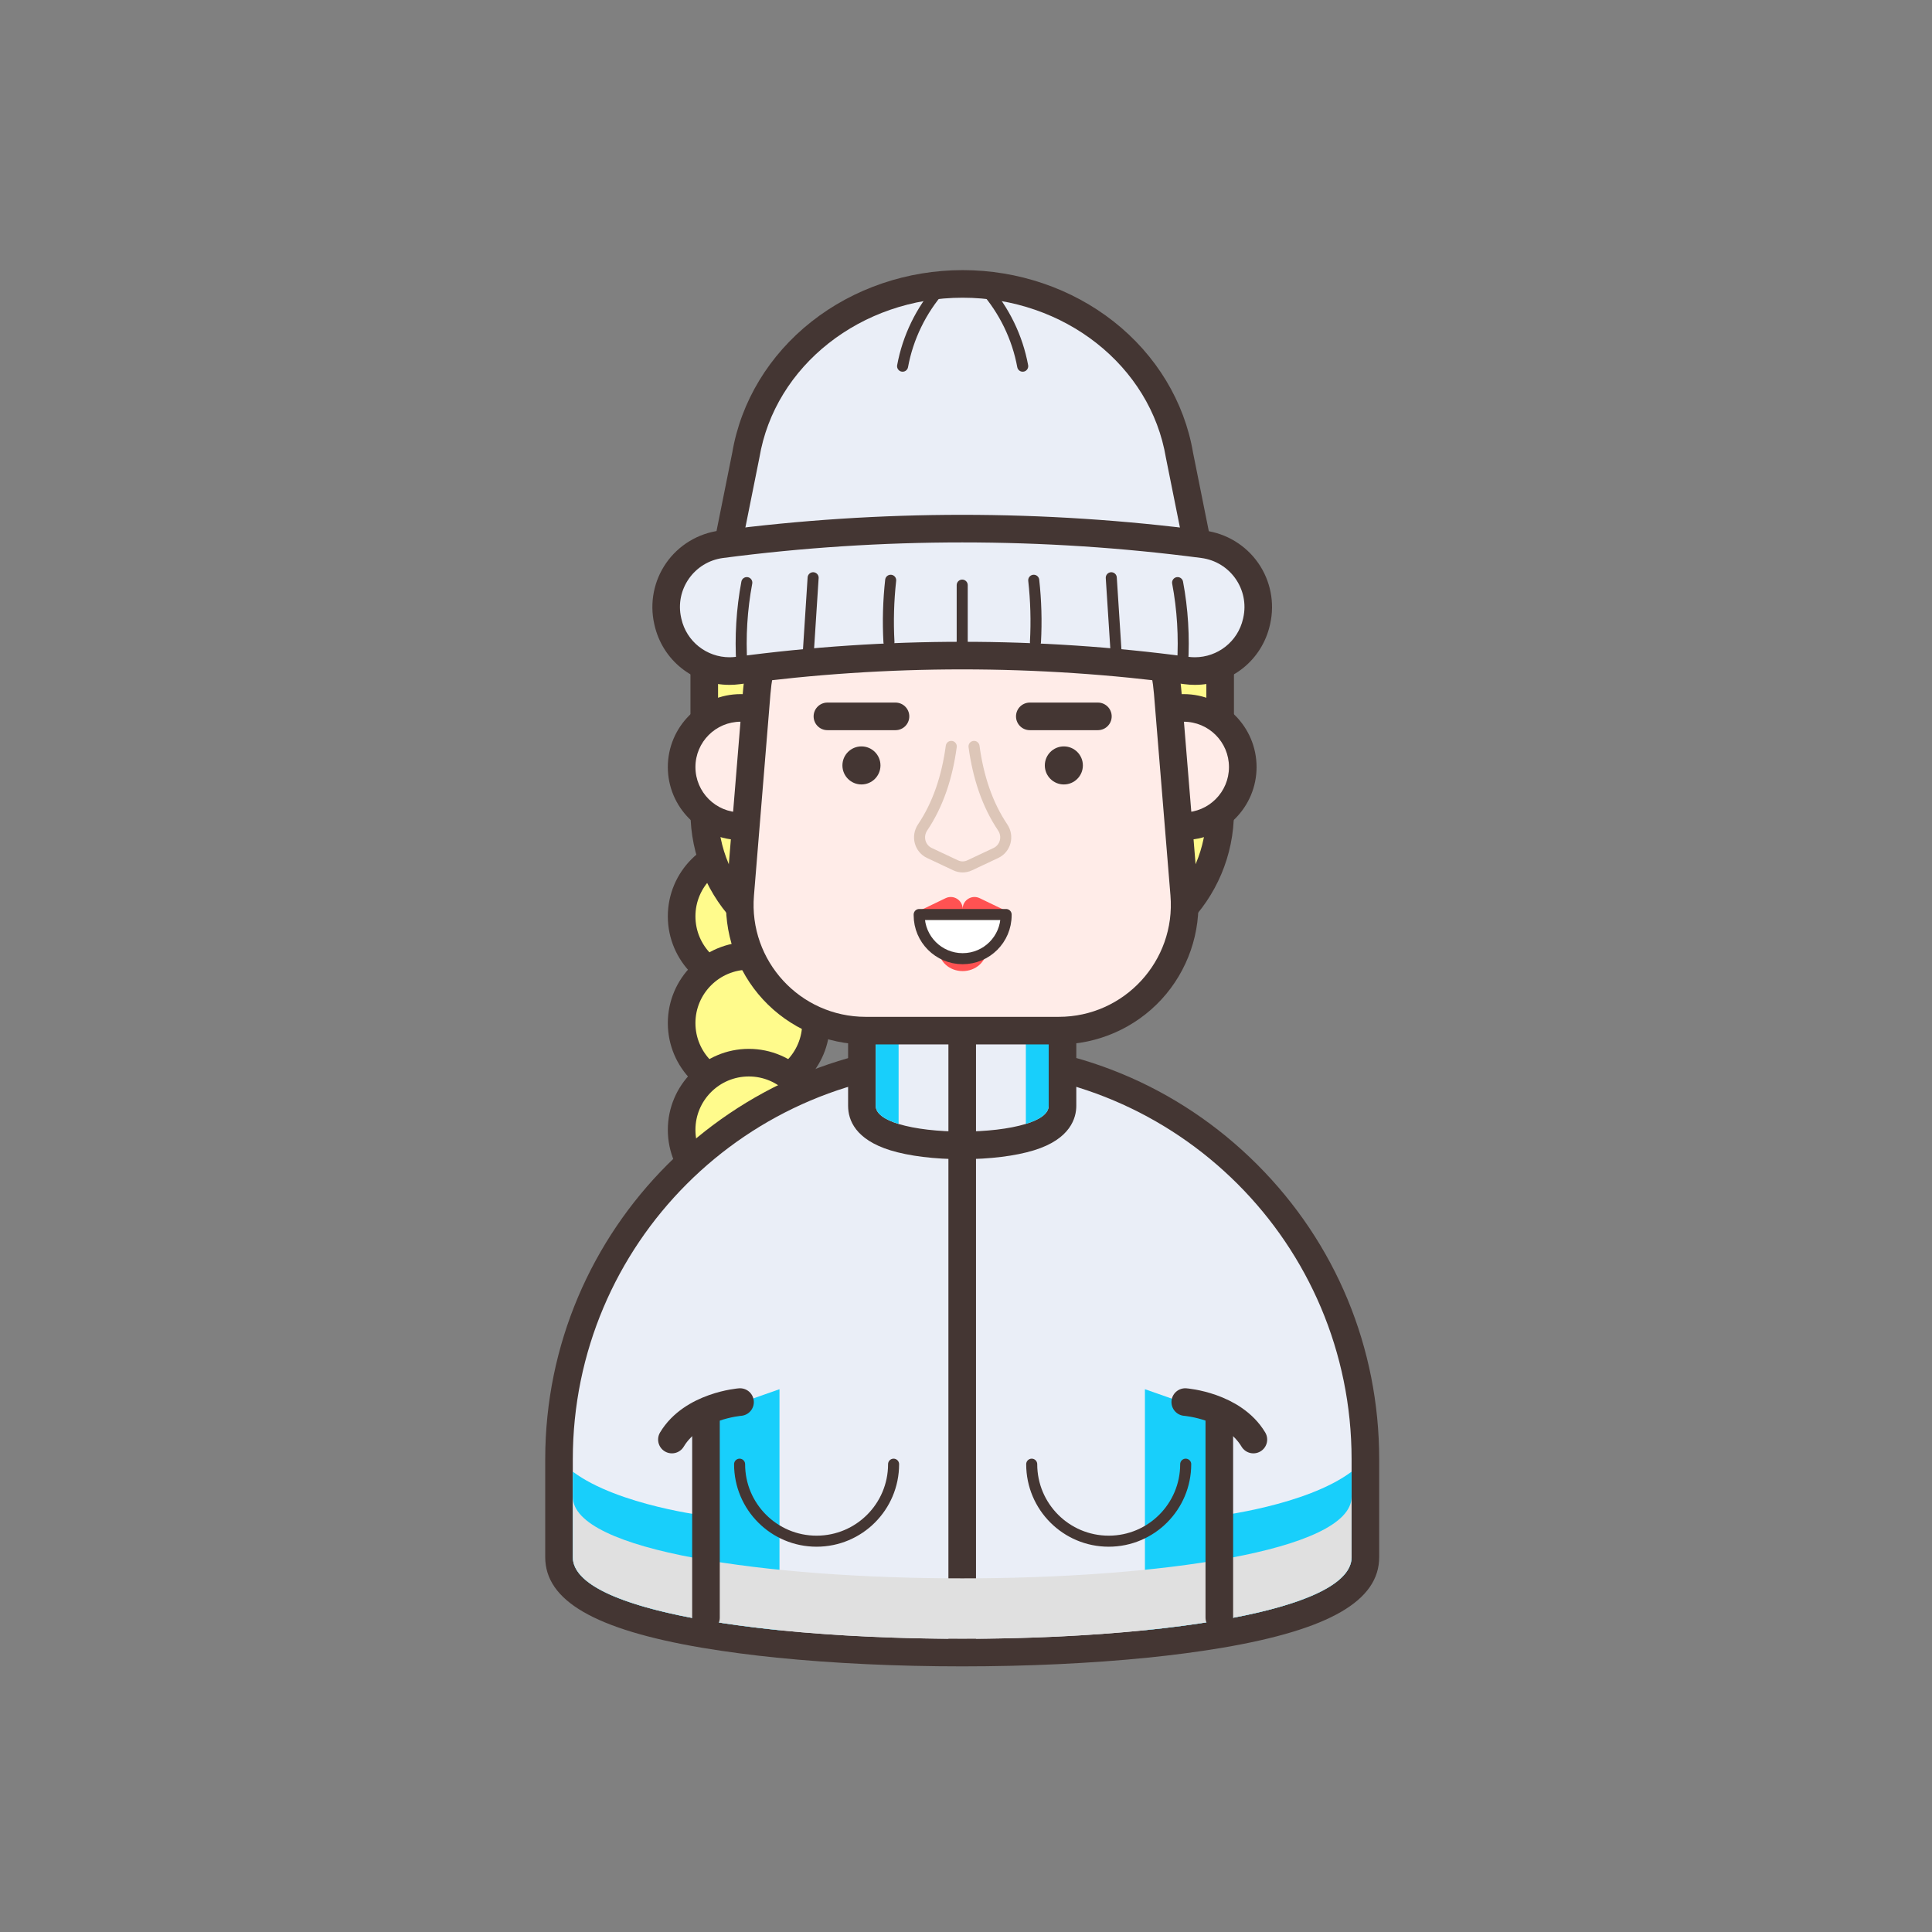 <?xml version="1.0" encoding="utf-8"?>
<!-- Generator: Adobe Illustrator 16.0.0, SVG Export Plug-In . SVG Version: 6.00 Build 0)  -->
<!DOCTYPE svg PUBLIC "-//W3C//DTD SVG 1.1//EN" "http://www.w3.org/Graphics/SVG/1.1/DTD/svg11.dtd">
<svg version="1.1" id="Layer_1" xmlns="http://www.w3.org/2000/svg" xmlns:xlink="http://www.w3.org/1999/xlink" x="0px" y="0px"
	 width="350px" height="350px" viewBox="0 0 350 350" enable-background="new 0 0 350 350" xml:space="preserve">
<rect x="0" y="0" width="350" height="350" fill="#808080" stroke="none"/>
<g>
	<g>
		<path fill="#FFFB8C" d="M135.655,178.172c-6.711,0-12.17-5.46-12.17-12.171c0-6.71,5.459-12.17,12.17-12.17
			s12.17,5.459,12.17,12.17C147.825,172.712,142.366,178.172,135.655,178.172z"/>
		<path fill="#443633" d="M135.655,156.331c5.341,0,9.67,4.33,9.67,9.67c0,5.341-4.329,9.67-9.67,9.67s-9.671-4.33-9.671-9.67
			C125.984,160.661,130.314,156.331,135.655,156.331 M135.655,151.331c-8.09,0-14.671,6.581-14.671,14.67
			c0,8.089,6.581,14.671,14.671,14.671c8.089,0,14.67-6.582,14.67-14.671C150.325,157.912,143.744,151.331,135.655,151.331
			L135.655,151.331z"/>
	</g>
	<g>
		<path fill="#FFFB8C" d="M135.655,197.512c-6.711,0-12.17-5.46-12.17-12.17c0-6.711,5.459-12.17,12.17-12.17
			s12.17,5.459,12.17,12.17C147.825,192.052,142.366,197.512,135.655,197.512z"/>
		<path fill="#443633" d="M135.655,175.671c5.341,0,9.67,4.329,9.67,9.67c0,5.34-4.329,9.67-9.67,9.67s-9.671-4.33-9.671-9.67
			C125.984,180,130.314,175.671,135.655,175.671 M135.655,170.671c-8.09,0-14.671,6.581-14.671,14.67
			c0,8.088,6.581,14.67,14.671,14.67c8.089,0,14.67-6.582,14.67-14.67C150.325,177.252,143.744,170.671,135.655,170.671
			L135.655,170.671z"/>
	</g>
	<g>
		<path fill="#FFFB8C" d="M135.655,216.852c-6.711,0-12.17-5.459-12.17-12.17s5.459-12.17,12.17-12.17s12.17,5.459,12.17,12.17
			S142.366,216.852,135.655,216.852z"/>
		<path fill="#443633" d="M135.655,195.012c5.341,0,9.67,4.329,9.67,9.67c0,5.34-4.329,9.67-9.67,9.67s-9.671-4.33-9.671-9.67
			C125.984,199.341,130.314,195.012,135.655,195.012 M135.655,190.012c-8.09,0-14.671,6.58-14.671,14.67
			c0,8.089,6.581,14.67,14.671,14.67c8.089,0,14.67-6.581,14.67-14.67C150.325,196.592,143.744,190.012,135.655,190.012
			L135.655,190.012z"/>
	</g>
	<g>
		<g>
			<path fill="#FFFB8C" d="M154.207,173.667c-14.681,0-26.624-11.943-26.624-26.624v-32.3c0-1.381,1.119-2.5,2.5-2.5h88.459
				c1.381,0,2.5,1.119,2.5,2.5v32.3c0,14.681-11.943,26.624-26.624,26.624H154.207z"/>
			<path fill="#443633" d="M218.542,114.742v32.3c0,13.323-10.801,24.124-24.124,24.124h-40.211
				c-13.324,0-24.125-10.801-24.125-24.124v-32.3H218.542 M218.542,109.742h-88.46c-2.761,0-5,2.239-5,5v32.3
				c0,16.059,13.065,29.124,29.125,29.124h40.211c16.059,0,29.124-13.064,29.124-29.124v-32.3
				C223.542,111.981,221.304,109.742,218.542,109.742L218.542,109.742z"/>
		</g>
	</g>
	<g>
		<path fill="#EAEEF7" d="M174.313,299.381c-11.698,0-23.231-0.542-33.353-1.566c-4.567-0.461-8.938-1.037-12.988-1.711
			c-0.031-0.002-0.383-0.061-0.383-0.061c-17.731-3.028-26.317-7.586-26.317-13.945v-17.75c0-40.269,32.766-73.029,73.04-73.029
			c19.5,0,37.842,7.596,51.647,21.391c13.795,13.785,21.393,32.123,21.393,51.639v17.75c0,6.359-8.586,10.918-26.249,13.935
			c0,0-0.42,0.069-0.531,0.083c-3.972,0.662-8.341,1.238-12.908,1.699C197.543,298.839,186.01,299.381,174.313,299.381z"/>
		<path fill="#443633" d="M174.312,193.818c19.479,0,37.11,7.899,49.88,20.66c12.771,12.76,20.66,30.399,20.66,49.869v17.75
			c0,5.189-9.771,9.01-24.17,11.471c-0.141,0.02-0.29,0.049-0.44,0.069c-3.97,0.66-8.279,1.229-12.829,1.69
			c-10.23,1.035-21.665,1.553-33.101,1.553c-11.435,0-22.87-0.518-33.1-1.553c-4.55-0.461-8.86-1.03-12.83-1.69
			c-0.15-0.021-0.301-0.05-0.44-0.069c-14.4-2.461-24.17-6.281-24.17-11.471v-17.75
			C103.771,225.398,135.352,193.818,174.312,193.818 M174.312,188.818c-41.653,0-75.54,33.882-75.54,75.529v17.75
			c0,7.887,9.002,13.098,28.328,16.398c0.045,0.008,0.091,0.016,0.137,0.021l0.064,0.012c0.105,0.018,0.213,0.035,0.32,0.051
			c4.09,0.678,8.493,1.258,13.088,1.723c10.202,1.031,21.822,1.578,33.603,1.578s23.4-0.547,33.604-1.578
			c4.594-0.465,8.997-1.045,13.087-1.723c0.107-0.016,0.214-0.033,0.319-0.051l0.076-0.014c0.046-0.006,0.08-0.012,0.126-0.02
			c19.326-3.301,28.328-8.512,28.328-16.398v-17.75c0-20.184-7.857-39.15-22.126-53.406
			C213.448,196.675,194.479,188.818,174.312,188.818L174.312,188.818z"/>
	</g>
	<g>
		<path fill="#EAEEF7" d="M174.3,207.496c-4.763,0-9.11-0.528-12.241-1.488c-3.928-1.215-5.917-3.126-5.917-5.68v-28
			c0-1.381,1.119-2.5,2.5-2.5h31.34c1.381,0,2.5,1.119,2.5,2.5v28c0,2.56-1.987,4.467-5.906,5.67
			C183.441,206.964,179.081,207.496,174.3,207.496z"/>
		<path fill="#443633" d="M189.981,172.328v28c0,1.42-1.63,2.51-4.14,3.279c-3.004,0.927-7.274,1.389-11.543,1.389
			c-4.257,0-8.512-0.459-11.508-1.379c-2.52-0.779-4.149-1.869-4.149-3.289v-28H189.981 M189.981,167.328h-31.34
			c-2.762,0-5,2.239-5,5v28c0,2.596,1.331,6.104,7.672,8.066c3.373,1.034,7.98,1.602,12.985,1.602c5.025,0,9.647-0.572,13.016-1.61
			c6.67-2.046,7.667-5.927,7.667-8.058v-28C194.981,169.566,192.743,167.328,189.981,167.328L189.981,167.328z"/>
	</g>
	
		<line fill="none" stroke="#443633" stroke-width="5" stroke-linecap="round" stroke-linejoin="round" stroke-miterlimit="10" x1="174.313" y1="188.664" x2="174.313" y2="296.883"/>
	
		<line fill="none" stroke="#443633" stroke-width="2" stroke-linecap="round" stroke-linejoin="round" stroke-miterlimit="10" x1="174.393" y1="66.998" x2="174.393" y2="51.331"/>
	<g>
		<path fill="#18CFFB" d="M189.981,185.338v14.99c0,1.42-1.63,2.51-4.14,3.279v-18.27H189.981z"/>
		<path fill="#18CFFB" d="M162.791,185.338v18.279c-2.52-0.779-4.149-1.869-4.149-3.289v-14.99H162.791z"/>
	</g>
	<g>
		<g>
			<path fill="#FFECE8" d="M214.426,149.672c-5.907,0-10.714-4.806-10.714-10.714s4.807-10.714,10.714-10.714
				s10.714,4.807,10.714,10.714S220.333,149.672,214.426,149.672z"/>
			<path fill="#443633" d="M214.426,130.745c4.537,0,8.214,3.677,8.214,8.214c0,4.536-3.677,8.214-8.214,8.214
				c-4.536,0-8.214-3.678-8.214-8.214C206.212,134.422,209.89,130.745,214.426,130.745 M214.426,125.745
				c-7.286,0-13.214,5.927-13.214,13.214c0,7.286,5.928,13.214,13.214,13.214s13.214-5.928,13.214-13.214
				C227.64,131.672,221.712,125.745,214.426,125.745L214.426,125.745z"/>
		</g>
		<g>
			<path fill="#FFECE8" d="M134.199,149.672c-5.907,0-10.714-4.806-10.714-10.714s4.807-10.714,10.714-10.714
				s10.714,4.807,10.714,10.714S140.106,149.672,134.199,149.672z"/>
			<path fill="#443633" d="M134.199,130.745c4.536,0,8.214,3.677,8.214,8.214c0,4.536-3.678,8.214-8.214,8.214
				c-4.537,0-8.215-3.678-8.215-8.214C125.984,134.422,129.662,130.745,134.199,130.745 M134.199,125.745
				c-7.287,0-13.215,5.927-13.215,13.214c0,7.286,5.928,13.214,13.215,13.214c7.286,0,13.214-5.928,13.214-13.214
				C147.413,131.672,141.485,125.745,134.199,125.745L134.199,125.745z"/>
		</g>
	</g>
	<g>
		<path fill="#FFECE8" d="M156.817,186.709c-6.351,0-12.462-2.68-16.767-7.35c-4.304-4.671-6.476-10.98-5.958-17.311l2.988-36.53
			c1.573-19.24,17.928-34.311,37.231-34.311s35.658,15.071,37.231,34.311l2.988,36.53c0.518,6.33-1.654,12.64-5.958,17.311
			c-4.305,4.67-10.416,7.35-16.767,7.35H156.817z"/>
		<path fill="#443633" d="M174.313,93.708c18.148,0,33.261,13.926,34.74,32.014l2.988,36.53
			c0.967,11.825-8.369,21.957-20.233,21.957h-34.99c-11.864,0-21.2-10.132-20.233-21.957l2.988-36.53
			C141.052,107.634,156.164,93.708,174.313,93.708 M174.313,88.708c-10.037,0-19.629,3.746-27.01,10.547
			c-7.381,6.802-11.896,16.057-12.714,26.06l-2.988,36.529c-0.574,7.024,1.835,14.025,6.611,19.208
			c4.776,5.184,11.558,8.156,18.605,8.156h34.99c7.048,0,13.829-2.973,18.605-8.156c4.776-5.183,7.186-12.184,6.611-19.208
			l-2.988-36.529c-0.818-10.003-5.334-19.258-12.714-26.06C193.941,92.454,184.349,88.708,174.313,88.708L174.313,88.708z"/>
	</g>
	<g>
		<g>
			<path fill="#EAEEF7" d="M131.181,117.242c-0.749,0-1.459-0.336-1.934-0.916c-0.476-0.58-0.665-1.342-0.518-2.077l6.389-31.819
				c2.994-17.927,19.518-30.997,39.274-30.997c19.756,0,36.279,13.07,39.288,31.077l6.374,31.739
				c0.147,0.735-0.042,1.497-0.518,2.077c-0.475,0.58-1.185,0.916-1.934,0.916H131.181z"/>
			<path fill="#443633" d="M174.393,53.934c18.395,0,34.036,12.313,36.822,28.989l6.389,31.819h-86.423l6.389-31.819
				C140.355,66.248,155.997,53.934,174.393,53.934L174.393,53.934 M174.393,48.934c-10.014,0-19.73,3.308-27.358,9.313
				c-7.707,6.068-12.813,14.506-14.382,23.769l-6.374,31.743c-0.295,1.469,0.085,2.993,1.034,4.153
				c0.95,1.159,2.369,1.831,3.868,1.831h86.423c1.499,0,2.918-0.672,3.868-1.831c0.949-1.16,1.329-2.684,1.034-4.153l-6.373-31.743
				c-1.57-9.262-6.676-17.701-14.383-23.769C194.122,52.242,184.406,48.934,174.393,48.934L174.393,48.934z"/>
		</g>
	</g>
	<g>
		<path fill="#EAEEF7" d="M216.458,121.568c-0.511,0-1.028-0.035-1.537-0.103c-13.389-1.792-27.052-2.701-40.608-2.701
			s-27.22,0.909-40.609,2.701c-0.509,0.068-1.026,0.103-1.537,0.103c-5.39,0-9.98-3.665-11.165-8.914l-0.04-0.177
			c-0.706-3.128-0.058-6.431,1.777-9.061c1.844-2.641,4.734-4.395,7.933-4.813c14.394-1.884,29.076-2.839,43.642-2.839
			c14.564,0,29.248,0.956,43.641,2.839c3.198,0.418,6.09,2.173,7.934,4.813c1.835,2.63,2.483,5.932,1.777,9.061l-0.034,0.152
			C226.439,117.903,221.849,121.568,216.458,121.568z"/>
		<path fill="#443633" d="M174.313,98.265c14.481,0,28.964,0.939,43.316,2.818c5.232,0.685,8.758,5.698,7.597,10.845
			c-0.014,0.059-0.027,0.118-0.04,0.177c-0.932,4.128-4.6,6.964-8.727,6.964c-0.398,0-0.801-0.026-1.206-0.081
			c-13.562-1.815-27.251-2.723-40.94-2.723s-27.379,0.908-40.941,2.723c-0.404,0.054-0.807,0.081-1.205,0.081
			c-4.127,0-7.795-2.835-8.727-6.964c-0.014-0.059-0.026-0.118-0.04-0.177c-1.161-5.146,2.364-10.16,7.596-10.845
			C145.349,99.204,159.83,98.265,174.313,98.265 M174.313,93.265c-14.673,0-29.466,0.962-43.966,2.86
			c-3.894,0.51-7.414,2.646-9.658,5.862c-2.237,3.205-3.026,7.229-2.166,11.042l0.039,0.177c1.444,6.396,7.038,10.863,13.604,10.863
			c0.621,0,1.25-0.042,1.869-0.125c13.279-1.777,26.83-2.679,40.277-2.679c13.446,0,26.998,0.901,40.277,2.679
			c0.619,0.083,1.247,0.125,1.869,0.125c6.566,0,12.16-4.467,13.604-10.863l0.04-0.175c0.86-3.814,0.07-7.838-2.166-11.043
			c-2.244-3.216-5.765-5.353-9.658-5.862C203.777,94.227,188.985,93.265,174.313,93.265L174.313,93.265z"/>
	</g>
	<g>
		<path fill="none" stroke="#DDC6B8" stroke-width="2" stroke-linecap="round" stroke-linejoin="round" stroke-miterlimit="10" d="
			M172.331,135.216c-0.749,5.541-2.384,10.5-5.194,14.685c-1.083,1.613-0.516,3.802,1.242,4.629l4.761,2.241
			c0.794,0.373,1.712,0.373,2.505,0l4.762-2.241c1.757-0.827,2.324-3.017,1.241-4.629c-2.811-4.185-4.444-9.145-5.194-14.685"/>
		<g>
			<g>
				
					<line fill="none" stroke="#443633" stroke-width="5" stroke-linecap="round" stroke-linejoin="round" stroke-miterlimit="10" x1="186.559" y1="129.777" x2="198.893" y2="129.777"/>
				<circle fill="#443633" cx="192.726" cy="138.664" r="3.447"/>
			</g>
			<g>
				
					<line fill="none" stroke="#443633" stroke-width="5" stroke-linecap="round" stroke-linejoin="round" stroke-miterlimit="10" x1="149.893" y1="129.777" x2="162.226" y2="129.777"/>
				<circle fill="#443633" cx="156.059" cy="138.664" r="3.447"/>
			</g>
		</g>
	</g>
	<g>
		<g>
			<path fill="none" stroke="#443633" stroke-width="2" stroke-linecap="round" stroke-linejoin="round" stroke-miterlimit="10" d="
				M213.334,105.546c0.907,4.814,1.214,9.832,0.903,14.781"/>
			<path fill="none" stroke="#443633" stroke-width="2" stroke-linecap="round" stroke-linejoin="round" stroke-miterlimit="10" d="
				M201.318,104.665c0.279,4.319,0.558,8.639,0.836,12.958"/>
			<path fill="none" stroke="#443633" stroke-width="2" stroke-linecap="round" stroke-linejoin="round" stroke-miterlimit="10" d="
				M187.27,105.119c0.411,3.697,0.516,7.455,0.313,11.183"/>
		</g>
		<g>
			<path fill="none" stroke="#443633" stroke-width="2" stroke-linecap="round" stroke-linejoin="round" stroke-miterlimit="10" d="
				M135.291,105.546c-0.907,4.814-1.214,9.832-0.904,14.781"/>
			<path fill="none" stroke="#443633" stroke-width="2" stroke-linecap="round" stroke-linejoin="round" stroke-miterlimit="10" d="
				M147.306,104.665c-0.278,4.319-0.557,8.639-0.836,12.958"/>
			<path fill="none" stroke="#443633" stroke-width="2" stroke-linecap="round" stroke-linejoin="round" stroke-miterlimit="10" d="
				M161.354,105.119c-0.41,3.697-0.516,7.455-0.313,11.183"/>
		</g>
	</g>
	
		<line fill="none" stroke="#443633" stroke-width="2" stroke-linecap="round" stroke-linejoin="round" stroke-miterlimit="10" x1="174.313" y1="105.998" x2="174.313" y2="116.748"/>
	<g>
		<path fill="none" stroke="#443633" stroke-width="2" stroke-linecap="round" stroke-linejoin="round" stroke-miterlimit="10" d="
			M178.415,52.226c3.503,3.969,5.901,8.903,6.856,14.11"/>
		<path fill="none" stroke="#443633" stroke-width="2" stroke-linecap="round" stroke-linejoin="round" stroke-miterlimit="10" d="
			M170.369,52.226c-3.503,3.969-5.9,8.903-6.856,14.11"/>
	</g>
	<g>
		<path fill="#18CFFB" d="M244.852,266.607v15.49c0,5.24-9.97,9.09-24.61,11.54v-18.95
			C220.241,274.688,236.592,272.787,244.852,266.607z"/>
		<path fill="#18CFFB" d="M128.382,274.688v18.95c-14.641-2.45-24.61-6.3-24.61-11.54v-15.49
			C112.031,272.787,128.382,274.688,128.382,274.688z"/>
	</g>
	<g>
		<path fill="#18CFFB" d="M220.682,256.328v37.24c-0.141,0.02-0.29,0.049-0.44,0.069c-3.97,0.66-8.279,1.229-12.829,1.69v-43.66
			L220.682,256.328z"/>
		<path fill="#18CFFB" d="M141.212,251.668v43.66c-4.55-0.461-8.86-1.03-12.83-1.69c-0.15-0.021-0.3-0.05-0.44-0.069v-37.24
			L141.212,251.668z"/>
	</g>
	<path fill="#E0E0E0" d="M103.772,271.15V282.1c0,19.711,141.08,19.711,141.08,0V271.15
		C244.853,290.861,103.772,290.861,103.772,271.15z"/>
	<g>
		<g>
			<path fill="none" stroke="#443633" stroke-width="2" stroke-linecap="round" stroke-linejoin="round" stroke-miterlimit="10" d="
				M214.801,265.252c0,7.703-6.245,13.949-13.948,13.949c-7.704,0-13.949-6.246-13.949-13.949"/>
			<path fill="none" stroke="#443633" stroke-width="2" stroke-linecap="round" stroke-linejoin="round" stroke-miterlimit="10" d="
				M161.881,265.252c0,7.703-6.245,13.949-13.949,13.949c-7.703,0-13.948-6.246-13.948-13.949"/>
		</g>
		<g>
			
				<line fill="none" stroke="#443633" stroke-width="5" stroke-linecap="round" stroke-linejoin="round" stroke-miterlimit="10" x1="220.891" y1="256.331" x2="220.891" y2="293.046"/>
			
				<line fill="none" stroke="#443633" stroke-width="5" stroke-linecap="round" stroke-linejoin="round" stroke-miterlimit="10" x1="127.894" y1="256.331" x2="127.894" y2="293.046"/>
		</g>
		<g>
			<path fill="none" stroke="#443633" stroke-width="5" stroke-linecap="round" stroke-linejoin="round" stroke-miterlimit="10" d="
				M214.721,253.998c0,0,8.672,0.666,12.341,6.79"/>
			<path fill="none" stroke="#443633" stroke-width="5" stroke-linecap="round" stroke-linejoin="round" stroke-miterlimit="10" d="
				M134.064,253.998c0,0-8.672,0.666-12.342,6.79"/>
		</g>
		<g>
			<g>
				<path fill="#FF5252" d="M177.48,162.714c-1.431-0.688-3.088,0.353-3.088,1.94c0-1.587-1.658-2.628-3.088-1.94l-4.354,2.096
					h7.442h7.441L177.48,162.714z"/>
				<ellipse fill="#FF5252" cx="174.392" cy="172.008" rx="4.333" ry="3.917"/>
			</g>
			
				<path fill="#FFFFFF" stroke="#443633" stroke-width="2" stroke-linecap="round" stroke-linejoin="round" stroke-miterlimit="10" d="
				M174.393,173.675L174.393,173.675c-4.35,0-7.875-3.526-7.875-7.875v-0.125h15.75v0.125
				C182.268,170.149,178.741,173.675,174.393,173.675z"/>
		</g>
	</g>
</g>
</svg>
